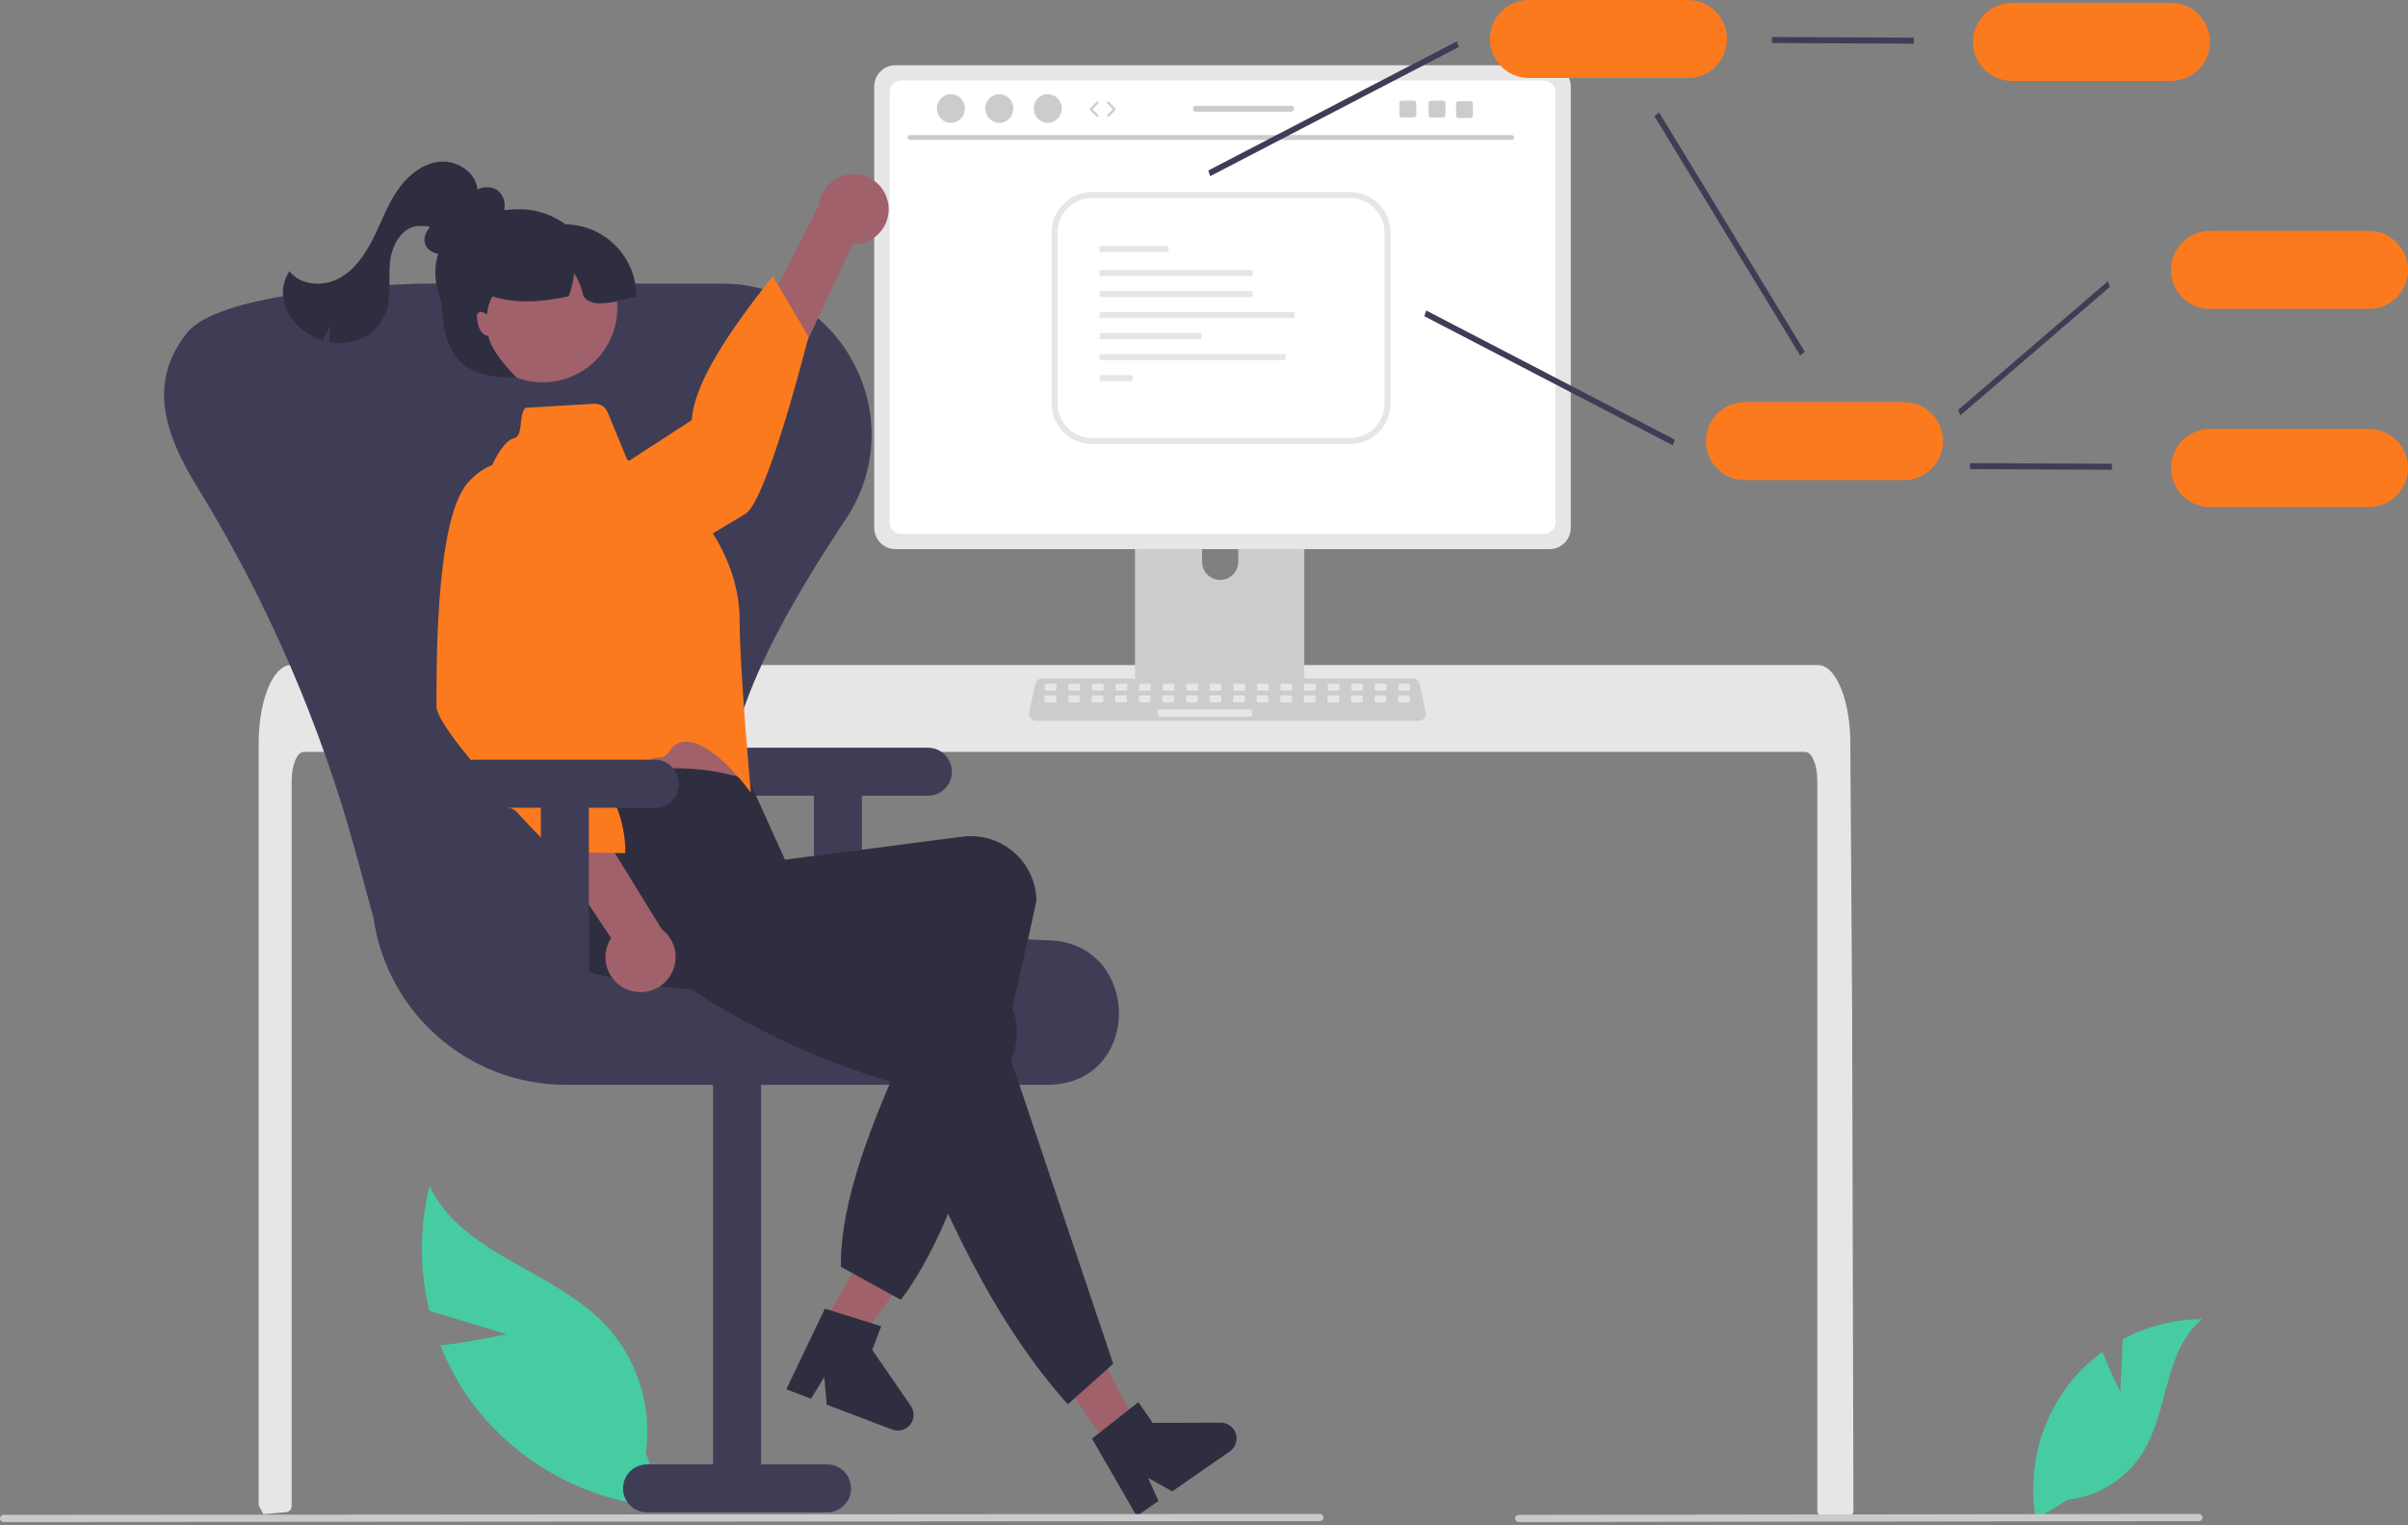 <svg width="600" height="380" viewBox="0 0 600 380" fill="none" xmlns="http://www.w3.org/2000/svg">
<rect x="0" y="0" width="600" height="380" fill="#808080" stroke="none"/>
<g clip-path="url(#clip0_276_1824)">
<path d="M528.342 346.77L528.927 333.631C535.018 330.375 541.813 328.655 548.72 328.621C539.214 336.393 540.402 351.375 533.957 361.827C529.834 368.399 522.946 372.739 515.239 373.622L507.284 378.493C505.074 366.177 508.369 353.512 516.299 343.833C518.524 341.172 521.075 338.802 523.892 336.778C525.797 341.802 528.342 346.77 528.342 346.77Z" fill="#47CBA3"/>
<path d="M126.192 332.372L106.994 326.56C104.477 316.331 104.494 305.642 107.045 295.421C114.95 312.397 137.539 316.284 150.558 329.746C158.717 338.314 162.538 350.127 160.94 361.851L165.142 375.442C146.109 374.068 128.632 364.429 117.315 349.065C114.221 344.774 111.678 340.111 109.749 335.186C117.891 334.262 126.192 332.372 126.192 332.372Z" fill="#47CBA3"/>
<path d="M461.822 376.344C461.819 376.742 461.661 377.123 461.381 377.406C461.101 377.685 460.722 377.841 460.327 377.839H454.317C453.494 377.842 452.824 377.177 452.822 376.355V194.583C452.822 190.576 451.476 187.324 449.824 187.316H75.678C74.018 187.324 72.68 190.576 72.672 194.583V375.23C72.67 376 72.085 376.643 71.319 376.718C70.108 376.838 68.897 376.942 67.694 377.039C67.664 377.039 67.634 377.047 67.604 377.047C66.946 377.107 66.288 377.152 65.63 377.204H65.623C65.279 376.583 64.95 375.948 64.614 375.313C64.506 375.097 64.45 374.859 64.449 374.617V185.156C64.449 184.049 64.494 182.936 64.569 181.837C64.675 180.328 64.863 178.825 65.129 177.336C66.393 170.391 69.249 165.689 72.493 165.674H453.001C453.474 165.678 453.942 165.777 454.376 165.966C455.014 166.248 455.59 166.652 456.073 167.155C456.729 167.836 457.29 168.603 457.741 169.435C459.34 172.253 460.484 176.454 460.888 181.343C460.888 181.388 460.895 181.433 460.895 181.478C461 182.689 461.052 183.922 461.045 185.156L461.149 201.176L461.217 210.73L461.419 240.707L461.493 251.352L461.822 376.344Z" fill="#E6E6E6"/>
<path d="M322.964 110.255H284.834C283.711 110.257 282.801 111.168 282.802 112.292V172.525H325V112.292C325.001 111.167 324.09 110.256 322.966 110.255H322.964ZM304.027 144.479C301.545 144.468 299.536 142.458 299.525 139.977V133.029C299.525 130.543 301.54 128.527 304.027 128.527C306.514 128.527 308.53 130.543 308.53 133.029V139.977C308.518 142.458 306.509 144.468 304.027 144.479Z" fill="#CCCCCC"/>
<path d="M282.672 170.599V176.41C282.673 177.037 283.181 177.545 283.808 177.546H323.995C324.621 177.543 325.128 177.036 325.131 176.41V170.599H282.672Z" fill="#3F3D56"/>
<path d="M386.103 16.253H223.113C220.198 16.258 217.835 18.62 217.831 21.536V131.522C217.833 134.438 220.197 136.802 223.113 136.805H386.103C389.019 136.802 391.383 134.438 391.385 131.522V21.536C391.381 18.62 389.018 16.258 386.103 16.253Z" fill="#E6E6E6"/>
<path d="M384.743 20.069H224.475C222.914 20.072 221.65 21.339 221.65 22.9V130.16C221.653 131.719 222.916 132.982 224.475 132.985H384.743C386.302 132.982 387.565 131.719 387.568 130.16V22.9C387.568 21.339 386.304 20.072 384.743 20.069Z" fill="white"/>
<path d="M353.525 179.568H258.175C257.206 179.568 256.421 178.783 256.421 177.814C256.421 177.693 256.433 177.572 256.458 177.453L257.938 170.426C258.111 169.616 258.826 169.037 259.654 169.034H352.046C352.874 169.037 353.588 169.616 353.762 170.426L355.242 177.453C355.441 178.401 354.834 179.331 353.886 179.531C353.768 179.556 353.647 179.568 353.525 179.568Z" fill="#CCCCCC"/>
<path d="M262.903 170.299H260.696C260.494 170.299 260.331 170.462 260.331 170.664V171.696C260.331 171.897 260.494 172.061 260.696 172.061H262.903C263.104 172.061 263.268 171.897 263.268 171.696V170.664C263.268 170.462 263.104 170.299 262.903 170.299Z" fill="#E6E6E6"/>
<path d="M268.776 170.299H266.569C266.368 170.299 266.204 170.462 266.204 170.664V171.696C266.204 171.897 266.368 172.061 266.569 172.061H268.776C268.978 172.061 269.141 171.897 269.141 171.696V170.664C269.141 170.462 268.978 170.299 268.776 170.299Z" fill="#E6E6E6"/>
<path d="M274.649 170.299H272.443C272.241 170.299 272.078 170.462 272.078 170.664V171.696C272.078 171.897 272.241 172.061 272.443 172.061H274.649C274.851 172.061 275.014 171.897 275.014 171.696V170.664C275.014 170.462 274.851 170.299 274.649 170.299Z" fill="#E6E6E6"/>
<path d="M280.523 170.299H278.316C278.115 170.299 277.951 170.462 277.951 170.664V171.696C277.951 171.897 278.115 172.061 278.316 172.061H280.523C280.724 172.061 280.888 171.897 280.888 171.696V170.664C280.888 170.462 280.724 170.299 280.523 170.299Z" fill="#E6E6E6"/>
<path d="M286.396 170.299H284.189C283.988 170.299 283.824 170.462 283.824 170.664V171.696C283.824 171.897 283.988 172.061 284.189 172.061H286.396C286.598 172.061 286.761 171.897 286.761 171.696V170.664C286.761 170.462 286.598 170.299 286.396 170.299Z" fill="#E6E6E6"/>
<path d="M292.27 170.299H290.063C289.861 170.299 289.698 170.462 289.698 170.664V171.696C289.698 171.897 289.861 172.061 290.063 172.061H292.27C292.471 172.061 292.635 171.897 292.635 171.696V170.664C292.635 170.462 292.471 170.299 292.27 170.299Z" fill="#E6E6E6"/>
<path d="M298.143 170.299H295.936C295.735 170.299 295.571 170.462 295.571 170.664V171.696C295.571 171.897 295.735 172.061 295.936 172.061H298.143C298.345 172.061 298.508 171.897 298.508 171.696V170.664C298.508 170.462 298.345 170.299 298.143 170.299Z" fill="#E6E6E6"/>
<path d="M304.017 170.299H301.81C301.608 170.299 301.445 170.462 301.445 170.664V171.696C301.445 171.897 301.608 172.061 301.81 172.061H304.017C304.218 172.061 304.382 171.897 304.382 171.696V170.664C304.382 170.462 304.218 170.299 304.017 170.299Z" fill="#E6E6E6"/>
<path d="M309.89 170.299H307.683C307.482 170.299 307.318 170.462 307.318 170.664V171.696C307.318 171.897 307.482 172.061 307.683 172.061H309.89C310.091 172.061 310.255 171.897 310.255 171.696V170.664C310.255 170.462 310.091 170.299 309.89 170.299Z" fill="#E6E6E6"/>
<path d="M315.763 170.299H313.557C313.355 170.299 313.192 170.462 313.192 170.664V171.696C313.192 171.897 313.355 172.061 313.557 172.061H315.763C315.965 172.061 316.128 171.897 316.128 171.696V170.664C316.128 170.462 315.965 170.299 315.763 170.299Z" fill="#E6E6E6"/>
<path d="M321.637 170.299H319.43C319.228 170.299 319.065 170.462 319.065 170.664V171.696C319.065 171.897 319.228 172.061 319.43 172.061H321.637C321.838 172.061 322.002 171.897 322.002 171.696V170.664C322.002 170.462 321.838 170.299 321.637 170.299Z" fill="#E6E6E6"/>
<path d="M327.51 170.299H325.303C325.102 170.299 324.938 170.462 324.938 170.664V171.696C324.938 171.897 325.102 172.061 325.303 172.061H327.51C327.712 172.061 327.875 171.897 327.875 171.696V170.664C327.875 170.462 327.712 170.299 327.51 170.299Z" fill="#E6E6E6"/>
<path d="M333.384 170.299H331.177C330.975 170.299 330.812 170.462 330.812 170.664V171.696C330.812 171.897 330.975 172.061 331.177 172.061H333.384C333.585 172.061 333.748 171.897 333.748 171.696V170.664C333.748 170.462 333.585 170.299 333.384 170.299Z" fill="#E6E6E6"/>
<path d="M339.257 170.299H337.05C336.848 170.299 336.685 170.462 336.685 170.664V171.696C336.685 171.897 336.848 172.061 337.05 172.061H339.257C339.458 172.061 339.622 171.897 339.622 171.696V170.664C339.622 170.462 339.458 170.299 339.257 170.299Z" fill="#E6E6E6"/>
<path d="M345.13 170.299H342.924C342.722 170.299 342.559 170.462 342.559 170.664V171.696C342.559 171.897 342.722 172.061 342.924 172.061H345.13C345.332 172.061 345.495 171.897 345.495 171.696V170.664C345.495 170.462 345.332 170.299 345.13 170.299Z" fill="#E6E6E6"/>
<path d="M351.004 170.299H348.797C348.595 170.299 348.432 170.462 348.432 170.664V171.696C348.432 171.897 348.595 172.061 348.797 172.061H351.004C351.205 172.061 351.369 171.897 351.369 171.696V170.664C351.369 170.462 351.205 170.299 351.004 170.299Z" fill="#E6E6E6"/>
<path d="M262.833 173.235H260.626C260.425 173.235 260.261 173.399 260.261 173.6V174.633C260.261 174.834 260.425 174.997 260.626 174.997H262.833C263.035 174.997 263.198 174.834 263.198 174.633V173.6C263.198 173.399 263.035 173.235 262.833 173.235Z" fill="#E6E6E6"/>
<path d="M268.707 173.235H266.5C266.298 173.235 266.135 173.399 266.135 173.6V174.633C266.135 174.834 266.298 174.997 266.5 174.997H268.707C268.908 174.997 269.072 174.834 269.072 174.633V173.6C269.072 173.399 268.908 173.235 268.707 173.235Z" fill="#E6E6E6"/>
<path d="M274.58 173.235H272.373C272.172 173.235 272.008 173.399 272.008 173.6V174.633C272.008 174.834 272.172 174.997 272.373 174.997H274.58C274.782 174.997 274.945 174.834 274.945 174.633V173.6C274.945 173.399 274.782 173.235 274.58 173.235Z" fill="#E6E6E6"/>
<path d="M280.454 173.235H278.247C278.045 173.235 277.882 173.399 277.882 173.6V174.633C277.882 174.834 278.045 174.997 278.247 174.997H280.454C280.655 174.997 280.819 174.834 280.819 174.633V173.6C280.819 173.399 280.655 173.235 280.454 173.235Z" fill="#E6E6E6"/>
<path d="M286.327 173.235H284.12C283.919 173.235 283.755 173.399 283.755 173.6V174.633C283.755 174.834 283.919 174.997 284.12 174.997H286.327C286.528 174.997 286.692 174.834 286.692 174.633V173.6C286.692 173.399 286.528 173.235 286.327 173.235Z" fill="#E6E6E6"/>
<path d="M292.2 173.235H289.993C289.792 173.235 289.628 173.399 289.628 173.6V174.633C289.628 174.834 289.792 174.997 289.993 174.997H292.2C292.402 174.997 292.565 174.834 292.565 174.633V173.6C292.565 173.399 292.402 173.235 292.2 173.235Z" fill="#E6E6E6"/>
<path d="M298.074 173.235H295.867C295.665 173.235 295.502 173.399 295.502 173.6V174.633C295.502 174.834 295.665 174.997 295.867 174.997H298.074C298.275 174.997 298.439 174.834 298.439 174.633V173.6C298.439 173.399 298.275 173.235 298.074 173.235Z" fill="#E6E6E6"/>
<path d="M303.947 173.235H301.74C301.539 173.235 301.375 173.399 301.375 173.6V174.633C301.375 174.834 301.539 174.997 301.74 174.997H303.947C304.149 174.997 304.312 174.834 304.312 174.633V173.6C304.312 173.399 304.149 173.235 303.947 173.235Z" fill="#E6E6E6"/>
<path d="M309.821 173.235H307.614C307.412 173.235 307.249 173.399 307.249 173.6V174.633C307.249 174.834 307.412 174.997 307.614 174.997H309.821C310.022 174.997 310.185 174.834 310.185 174.633V173.6C310.185 173.399 310.022 173.235 309.821 173.235Z" fill="#E6E6E6"/>
<path d="M315.694 173.235H313.487C313.285 173.235 313.122 173.399 313.122 173.6V174.633C313.122 174.834 313.285 174.997 313.487 174.997H315.694C315.895 174.997 316.059 174.834 316.059 174.633V173.6C316.059 173.399 315.895 173.235 315.694 173.235Z" fill="#E6E6E6"/>
<path d="M321.567 173.235H319.361C319.159 173.235 318.996 173.399 318.996 173.6V174.633C318.996 174.834 319.159 174.997 319.361 174.997H321.567C321.769 174.997 321.932 174.834 321.932 174.633V173.6C321.932 173.399 321.769 173.235 321.567 173.235Z" fill="#E6E6E6"/>
<path d="M327.441 173.235H325.234C325.032 173.235 324.869 173.399 324.869 173.6V174.633C324.869 174.834 325.032 174.997 325.234 174.997H327.441C327.642 174.997 327.806 174.834 327.806 174.633V173.6C327.806 173.399 327.642 173.235 327.441 173.235Z" fill="#E6E6E6"/>
<path d="M333.314 173.235H331.107C330.906 173.235 330.742 173.399 330.742 173.6V174.633C330.742 174.834 330.906 174.997 331.107 174.997H333.314C333.516 174.997 333.679 174.834 333.679 174.633V173.6C333.679 173.399 333.516 173.235 333.314 173.235Z" fill="#E6E6E6"/>
<path d="M339.187 173.235H336.981C336.779 173.235 336.616 173.399 336.616 173.6V174.633C336.616 174.834 336.779 174.997 336.981 174.997H339.187C339.389 174.997 339.552 174.834 339.552 174.633V173.6C339.552 173.399 339.389 173.235 339.187 173.235Z" fill="#E6E6E6"/>
<path d="M345.061 173.235H342.854C342.653 173.235 342.489 173.399 342.489 173.6V174.633C342.489 174.834 342.653 174.997 342.854 174.997H345.061C345.263 174.997 345.426 174.834 345.426 174.633V173.6C345.426 173.399 345.263 173.235 345.061 173.235Z" fill="#E6E6E6"/>
<path d="M350.934 173.235H348.727C348.526 173.235 348.363 173.399 348.363 173.6V174.633C348.363 174.834 348.526 174.997 348.727 174.997H350.934C351.136 174.997 351.299 174.834 351.299 174.633V173.6C351.299 173.399 351.136 173.235 350.934 173.235Z" fill="#E6E6E6"/>
<path d="M311.582 176.76H288.819C288.617 176.76 288.454 176.923 288.454 177.124V178.157C288.454 178.358 288.617 178.522 288.819 178.522H311.582C311.784 178.522 311.947 178.358 311.947 178.157V177.124C311.947 176.923 311.784 176.76 311.582 176.76Z" fill="#E6E6E6"/>
<path d="M376.686 34.847H226.724C226.395 34.84 226.134 34.567 226.141 34.237C226.148 33.918 226.405 33.661 226.724 33.654H376.686C377.015 33.661 377.277 33.934 377.269 34.264C377.262 34.583 377.005 34.84 376.686 34.847Z" fill="#CACACA"/>
<path d="M236.932 30.609C238.863 30.609 240.427 29.01 240.427 27.037C240.427 25.063 238.863 23.464 236.932 23.464C235.002 23.464 233.438 25.063 233.438 27.037C233.438 29.01 235.002 30.609 236.932 30.609Z" fill="#CCCCCC"/>
<path d="M249.006 30.609C250.936 30.609 252.501 29.01 252.501 27.037C252.501 25.063 250.936 23.464 249.006 23.464C247.076 23.464 245.511 25.063 245.511 27.037C245.511 29.01 247.076 30.609 249.006 30.609Z" fill="#CCCCCC"/>
<path d="M261.079 30.609C263.009 30.609 264.574 29.01 264.574 27.037C264.574 25.063 263.009 23.464 261.079 23.464C259.149 23.464 257.584 25.063 257.584 27.037C257.584 29.01 259.149 30.609 261.079 30.609Z" fill="#CCCCCC"/>
<path d="M301.552 43.889L301.067 42.474L363.008 10.29L363.492 11.705L301.552 43.889Z" fill="#3F3D56"/>
<path d="M488.441 103.501L487.957 102.086L525.229 70.065L525.713 71.479L488.441 103.501Z" fill="#3F3D56"/>
<path d="M416.833 110.955L354.892 78.771L355.376 77.356L417.317 109.54L416.833 110.955Z" fill="#3F3D56"/>
<path d="M448.541 88.56L412.228 28.945L413.375 27.986L449.687 87.601L448.541 88.56Z" fill="#3F3D56"/>
<path d="M476.879 10.88L441.514 10.717V9.222L476.879 9.385V10.88Z" fill="#3F3D56"/>
<path d="M540.943 20.154H501.322C495.955 20.154 491.604 15.803 491.604 10.436C491.604 5.068 495.955 0.717 501.322 0.717H540.943C546.31 0.717 550.661 5.068 550.661 10.436C550.661 15.803 546.31 20.154 540.943 20.154Z" fill="#FC7A1E"/>
<path d="M590.282 76.968H550.661C545.294 76.968 540.943 72.617 540.943 67.25C540.943 61.883 545.294 57.532 550.661 57.532H590.282C595.649 57.532 600 61.883 600 67.25C600 72.617 595.649 76.968 590.282 76.968Z" fill="#FC7A1E"/>
<path d="M526.218 117.033L490.853 116.871V115.375L526.218 115.538V117.033Z" fill="#3F3D56"/>
<path d="M590.282 126.307H550.661C545.294 126.307 540.943 121.956 540.943 116.589C540.943 111.222 545.294 106.871 550.661 106.871H590.282C595.649 106.871 600 111.222 600 116.589C600 121.956 595.649 126.307 590.282 126.307Z" fill="#FC7A1E"/>
<path d="M474.41 119.61H434.789C429.422 119.61 425.071 115.259 425.071 109.891C425.071 104.524 429.422 100.173 434.789 100.173H474.41C479.777 100.173 484.128 104.524 484.128 109.891C484.128 115.259 479.777 119.61 474.41 119.61Z" fill="#FC7A1E"/>
<path d="M420.586 19.437H380.965C375.598 19.437 371.247 15.085 371.247 9.718C371.247 4.351 375.598 0 380.965 0H420.586C425.953 0 430.304 4.351 430.304 9.718C430.304 15.085 425.953 19.437 420.586 19.437Z" fill="#FC7A1E"/>
<path d="M231.207 186.277H186.354C183.051 186.277 180.373 188.955 180.373 192.258C180.373 195.561 183.051 198.238 186.354 198.238H202.8V244.587H214.761V198.238H231.207C234.51 198.238 237.188 195.561 237.188 192.258C237.188 188.955 234.51 186.277 231.207 186.277Z" fill="#3F3D56"/>
<path d="M260.812 270.256H140.841C116.8 270.168 96.461 252.463 93.059 228.665L88.813 213.044C80.023 180.674 66.635 149.733 49.057 121.166C41.022 108.119 36.887 95.489 46.28 83.329C46.359 83.225 46.438 83.123 46.516 83.022C54.049 73.217 91.544 71.094 103.768 70.682C104.251 70.665 104.735 70.657 105.222 70.657H179.843C180.329 70.657 180.814 70.665 181.296 70.682C194.721 71.073 206.848 78.802 212.871 90.807C219.297 103.063 218.477 117.857 210.736 129.328C184.524 168.703 176.498 193.392 184.714 209.381C192.662 224.846 217.024 232.753 261.383 234.263C273.304 234.669 278.775 243.952 278.813 252.404C278.85 260.638 273.59 269.729 261.954 270.232C261.576 270.248 261.195 270.256 260.812 270.256Z" fill="#3F3D56"/>
<path d="M161.221 376.783H206.075C209.378 376.783 212.055 374.105 212.055 370.802C212.055 367.5 209.378 364.822 206.075 364.822H189.628V263.901H177.668V364.822H161.221C157.918 364.822 155.241 367.5 155.241 370.802C155.241 374.105 157.918 376.783 161.221 376.783Z" fill="#3F3D56"/>
<path d="M201.818 336.097L209.545 340.294L230 312.013L218.595 305.818L201.818 336.097Z" fill="#A0616A"/>
<path d="M205.538 326.019L219.565 330.412L217.332 336.288L226.951 350.249C228.181 352.034 227.732 354.479 225.946 355.71C224.883 356.442 223.529 356.606 222.323 356.148L205.993 349.944L205.387 343.061L202.08 348.457L195.923 346.118L205.538 326.019Z" fill="#2F2E41"/>
<path d="M221.341 50.891C222.033 55.636 218.748 60.043 214.003 60.735C213.497 60.809 212.985 60.838 212.474 60.822L182.683 124.211L173.339 111.182L204.007 51.242C204.478 46.443 208.75 42.936 213.548 43.407C217.563 43.801 220.785 46.895 221.341 50.891Z" fill="#A0616A"/>
<path d="M122.476 137.028C122.476 137.028 121.678 148.102 134.202 150.274C146.726 152.446 180.206 131.275 185.704 128.024C191.203 124.773 201.449 83.873 201.449 83.873L192.538 68.801C181.536 82.718 172.896 95.551 172.372 104.661L122.476 137.028Z" fill="#FC7A1E"/>
<path d="M136.935 175.174L139.639 186.795C139.639 186.795 139.666 197.511 141.564 199.487C143.448 201.454 184.889 197.505 184.889 197.505C184.889 197.505 180.495 180.237 180.554 167.17L136.935 175.174Z" fill="#A0616A"/>
<path d="M224.479 323.828L209.528 315.605C209.244 296.15 220.946 269.822 234.825 242.245C203.784 247.584 174.5 249.294 149.17 242.836C140.518 240.551 135.303 231.742 137.462 223.057C137.56 222.647 137.674 222.242 137.804 221.841C140.835 212.592 134.038 206.794 140.29 196.621C156.733 191.005 172.354 189.419 186.638 194.378L195.589 214.167L239.951 208.427C248.921 207.354 257.062 213.757 258.135 222.727C258.14 222.768 258.144 222.809 258.149 222.85C258.209 223.331 258.247 223.815 258.266 224.3C249.296 266.353 239.238 304.191 224.479 323.828Z" fill="#2F2E41"/>
<path d="M130.913 101.597L148.003 100.587C149.48 100.5 150.85 101.36 151.414 102.728L156.244 114.436L176.316 131.026C176.316 131.026 184.263 141.139 184.282 154.2C184.3 167.26 187.101 197.491 187.101 197.491C187.101 197.491 175.503 181.165 168.344 185.507C167.126 186.246 166.698 187.756 165.422 188.52C164.786 188.901 163.316 188.53 162.673 188.912C152.808 194.768 142.52 200.489 141.559 199.486C139.672 197.516 137.382 187.452 137.382 187.452L121.739 129.974C120.021 123.851 121.132 117.28 124.766 112.061C125.859 110.523 127.004 109.378 128.068 109.189C130.457 108.68 129.186 103.325 130.913 101.597Z" fill="#FC7A1E"/>
<path d="M276.29 360.444L283.504 355.428L267.162 324.596L256.515 331.998L276.29 360.444Z" fill="#A0616A"/>
<path d="M277.38 339.756L266.075 349.861C248.097 329.83 234.507 301.737 222.99 269.833C192.814 260.995 170.058 246.742 150.191 229.819C143.452 224.116 138.4 216.79 144.148 209.843C144.416 209.518 144.697 209.204 144.989 208.901C151.776 201.926 168.987 203.255 179.067 196.866L201.584 220.934L200.168 227.387L242.463 241.714C250.977 244.698 255.46 254.019 252.476 262.533C252.462 262.575 252.447 262.617 252.432 262.658C252.273 263.117 252.096 263.568 251.898 264.012L277.38 339.756Z" fill="#2F2E41"/>
<path d="M272.084 358.41L283.632 349.316L287.22 354.478L304.173 354.427C306.342 354.42 308.106 356.172 308.112 358.341C308.116 359.631 307.486 360.841 306.427 361.578L292.083 371.548L286.062 368.161L288.646 373.938L283.238 377.697L272.084 358.41Z" fill="#2F2E41"/>
<path d="M156.149 246.45C151.735 244.577 149.676 239.48 151.549 235.066C151.749 234.595 151.99 234.143 152.269 233.715L113.58 175.329L129.567 174.114L164.854 231.457C168.709 234.352 169.487 239.824 166.592 243.679C164.17 246.905 159.852 248.05 156.149 246.45Z" fill="#A0616A"/>
<path d="M133.904 117.225C133.904 117.225 124.856 110.791 116.494 120.364C108.132 129.937 108.831 169.543 108.752 175.93C108.728 177.93 111.616 182.246 115.595 187.231C117.381 189.469 119.387 191.842 121.448 194.2C122.641 195.565 121.614 198.407 122.811 199.733C124.002 201.053 127.419 200.858 128.552 202.083C133.93 207.895 138.3 212.32 138.3 212.32L155.808 212.535C156.005 199.52 147.092 187.902 135.642 176.674L133.904 117.225Z" fill="#FC7A1E"/>
<path d="M116.256 60.558C114.599 61.755 112.855 62.987 110.832 63.284C108.81 63.58 106.442 62.602 105.882 60.636C105.197 58.232 107.368 56.043 109.319 54.481L115.506 49.527C116.639 48.522 117.918 47.695 119.299 47.074C120.705 46.456 122.315 46.51 123.676 47.221C125.028 48.134 125.81 49.683 125.741 51.313C125.653 52.919 125.123 54.47 124.209 55.795C121.888 59.412 118.191 61.925 113.974 62.752" fill="#2F2E41"/>
<path d="M163.179 189.267H118.326C115.023 189.267 112.345 191.945 112.345 195.248C112.345 198.551 115.023 201.228 118.326 201.228H134.772V247.577H146.733V201.228H163.179C166.482 201.228 169.16 198.551 169.16 195.248C169.16 191.945 166.482 189.267 163.179 189.267Z" fill="#3F3D56"/>
<path d="M119.004 48.011C119.185 43.527 114.406 39.976 109.929 40.257C105.451 40.538 101.603 43.687 99.063 47.387C96.525 51.084 95 55.366 93 59.38C91.001 63.394 88.337 67.323 84.364 69.403C80.39 71.48 74.86 71.11 72.114 67.564C70.382 70.19 70.005 73.484 71.1 76.434C72.224 79.345 74.32 81.778 77.034 83.32C78.114 83.96 79.268 84.467 80.47 84.83C80.965 83.493 81.663 82.238 82.538 81.111C82.142 82.445 81.992 83.84 82.092 85.228C83.945 85.583 85.851 85.553 87.692 85.14C91.357 84.32 94.421 81.821 95.961 78.396C97.64 74.42 96.785 69.888 97.144 65.588C97.5 61.287 100.092 56.377 104.408 56.307C107.694 56.253 107.259 56.523 109.341 59.066" fill="#2F2E41"/>
<path d="M148.847 71.573C148.847 82.307 140.145 91.009 129.411 91.009C118.676 91.009 108.479 78.57 108.479 67.835C108.479 57.1 118.676 52.136 129.411 52.136C140.145 52.136 148.847 60.838 148.847 71.573Z" fill="#2F2E41"/>
<path d="M138.989 94.865C149.022 92.812 155.491 83.014 153.438 72.981C151.385 62.948 141.588 56.478 131.554 58.532C121.521 60.584 115.052 70.382 117.105 80.416C119.158 90.449 128.956 96.918 138.989 94.865Z" fill="#A0616A"/>
<path d="M158.566 73.816C153.077 75.314 147.534 76.885 145.394 73.816C144.978 71.78 144.19 69.839 143.069 68.089C142.858 70.048 142.399 71.973 141.701 73.816C134.766 75.323 128.284 75.683 122.683 73.816C121.913 75.208 121.466 76.757 121.375 78.346C121.098 78.172 120.808 78.019 120.508 77.89C120.148 77.686 119.717 77.648 119.327 77.785C119.057 77.948 118.877 78.227 118.841 78.54C118.803 78.852 118.819 79.168 118.886 79.475C118.964 80.544 119.283 81.581 119.82 82.51C120.249 83.156 120.93 83.593 121.696 83.713C122.474 88.086 128.664 94 128.664 94C109.975 94.747 109.975 82.069 109.975 70.078L112.217 65.592H119.693V55.874H140.625C150.532 55.877 158.563 63.908 158.566 73.816Z" fill="#2F2E41"/>
<path d="M328.887 378.947L0.895 379.176C0.403 379.179 0.003 378.782 1.23688e-05 378.291C-0.003 377.799 0.394 377.399 0.885 377.396H0.895L328.887 377.166C329.378 377.168 329.775 377.568 329.774 378.059C329.772 378.549 329.376 378.945 328.887 378.947Z" fill="#CACACA"/>
<path d="M547.922 378.947L378.413 379.176C377.921 379.179 377.52 378.782 377.518 378.291C377.515 377.799 377.912 377.399 378.403 377.396H378.413L547.922 377.166C548.413 377.165 548.813 377.562 548.815 378.054C548.816 378.545 548.419 378.945 547.928 378.947H547.922Z" fill="#CACACA"/>
<path d="M336.383 110.639H272.128C266.547 110.633 262.024 106.11 262.018 100.529V57.953C262.024 52.373 266.547 47.85 272.128 47.844H336.383C341.964 47.85 346.486 52.373 346.492 57.953V100.529C346.486 106.11 341.964 110.633 336.383 110.639ZM272.128 49.339C267.372 49.344 263.519 53.198 263.513 57.953V100.529C263.519 105.285 267.372 109.138 272.128 109.144H336.383C341.138 109.138 344.992 105.285 344.997 100.529V57.953C344.992 53.198 341.138 49.344 336.383 49.339L272.128 49.339Z" fill="#E6E6E6"/>
<path d="M291.166 61.3H273.979V62.795H291.166V61.3Z" fill="#E6E6E6"/>
<path d="M312.105 67.28H273.979V68.775H312.105V67.28Z" fill="#E6E6E6"/>
<path d="M312.105 72.513H273.979V74.008H312.105V72.513Z" fill="#E6E6E6"/>
<path d="M322.57 77.746H273.979V79.241H322.57V77.746Z" fill="#E6E6E6"/>
<path d="M299.396 82.979H273.979V84.474H299.396V82.979Z" fill="#E6E6E6"/>
<path d="M320.328 88.212H273.979V89.707H320.328V88.212Z" fill="#E6E6E6"/>
<path d="M282.202 93.445H273.979V94.94H282.202V93.445Z" fill="#E6E6E6"/>
<path d="M273.419 29.124C273.347 29.124 273.274 29.096 273.219 29.04L271.624 27.409C271.518 27.3 271.518 27.127 271.624 27.018L273.219 25.388C273.328 25.277 273.505 25.276 273.615 25.383C273.725 25.491 273.727 25.668 273.619 25.779L272.215 27.214L273.619 28.649C273.727 28.759 273.725 28.936 273.615 29.044C273.56 29.097 273.49 29.124 273.419 29.124Z" fill="#CCCCCC"/>
<path d="M276.1 29.124C276.029 29.124 275.958 29.097 275.904 29.044C275.794 28.936 275.792 28.759 275.9 28.649L277.303 27.214L275.9 25.779C275.792 25.668 275.794 25.491 275.904 25.383C276.014 25.275 276.191 25.277 276.299 25.388L277.894 27.018C278.001 27.127 278.001 27.3 277.894 27.409L276.299 29.04C276.245 29.096 276.172 29.124 276.1 29.124Z" fill="#CCCCCC"/>
<path d="M359.545 25.077H356.579C356.24 25.077 355.967 25.351 355.967 25.689V28.658C355.967 28.996 356.24 29.27 356.579 29.27H359.545C359.883 29.27 360.16 28.996 360.16 28.658V25.689C360.16 25.351 359.883 25.077 359.545 25.077Z" fill="#CCCCCC"/>
<path d="M352.277 25.077H349.311C348.972 25.077 348.698 25.351 348.698 25.689V28.658C348.698 28.996 348.972 29.27 349.311 29.27H352.277C352.615 29.27 352.892 28.996 352.892 28.658V25.689C352.892 25.351 352.615 25.077 352.277 25.077Z" fill="#CCCCCC"/>
<path d="M366.393 25.217H363.427C363.089 25.217 362.815 25.491 362.815 25.829V28.797C362.815 29.136 363.089 29.41 363.427 29.41H366.393C366.732 29.41 367.008 29.136 367.008 28.797V25.829C367.008 25.491 366.732 25.217 366.393 25.217Z" fill="#CCCCCC"/>
<path d="M321.689 26.346H297.981C297.568 26.346 297.235 26.681 297.235 27.092C297.235 27.503 297.568 27.839 297.981 27.839H321.689C322.1 27.839 322.435 27.503 322.435 27.092C322.435 26.681 322.1 26.346 321.689 26.346Z" fill="#CCCCCC"/>
</g>
<defs>
<clipPath id="clip0_276_1824">
<rect width="600" height="379.176" fill="white"/>
</clipPath>
</defs>
</svg>
